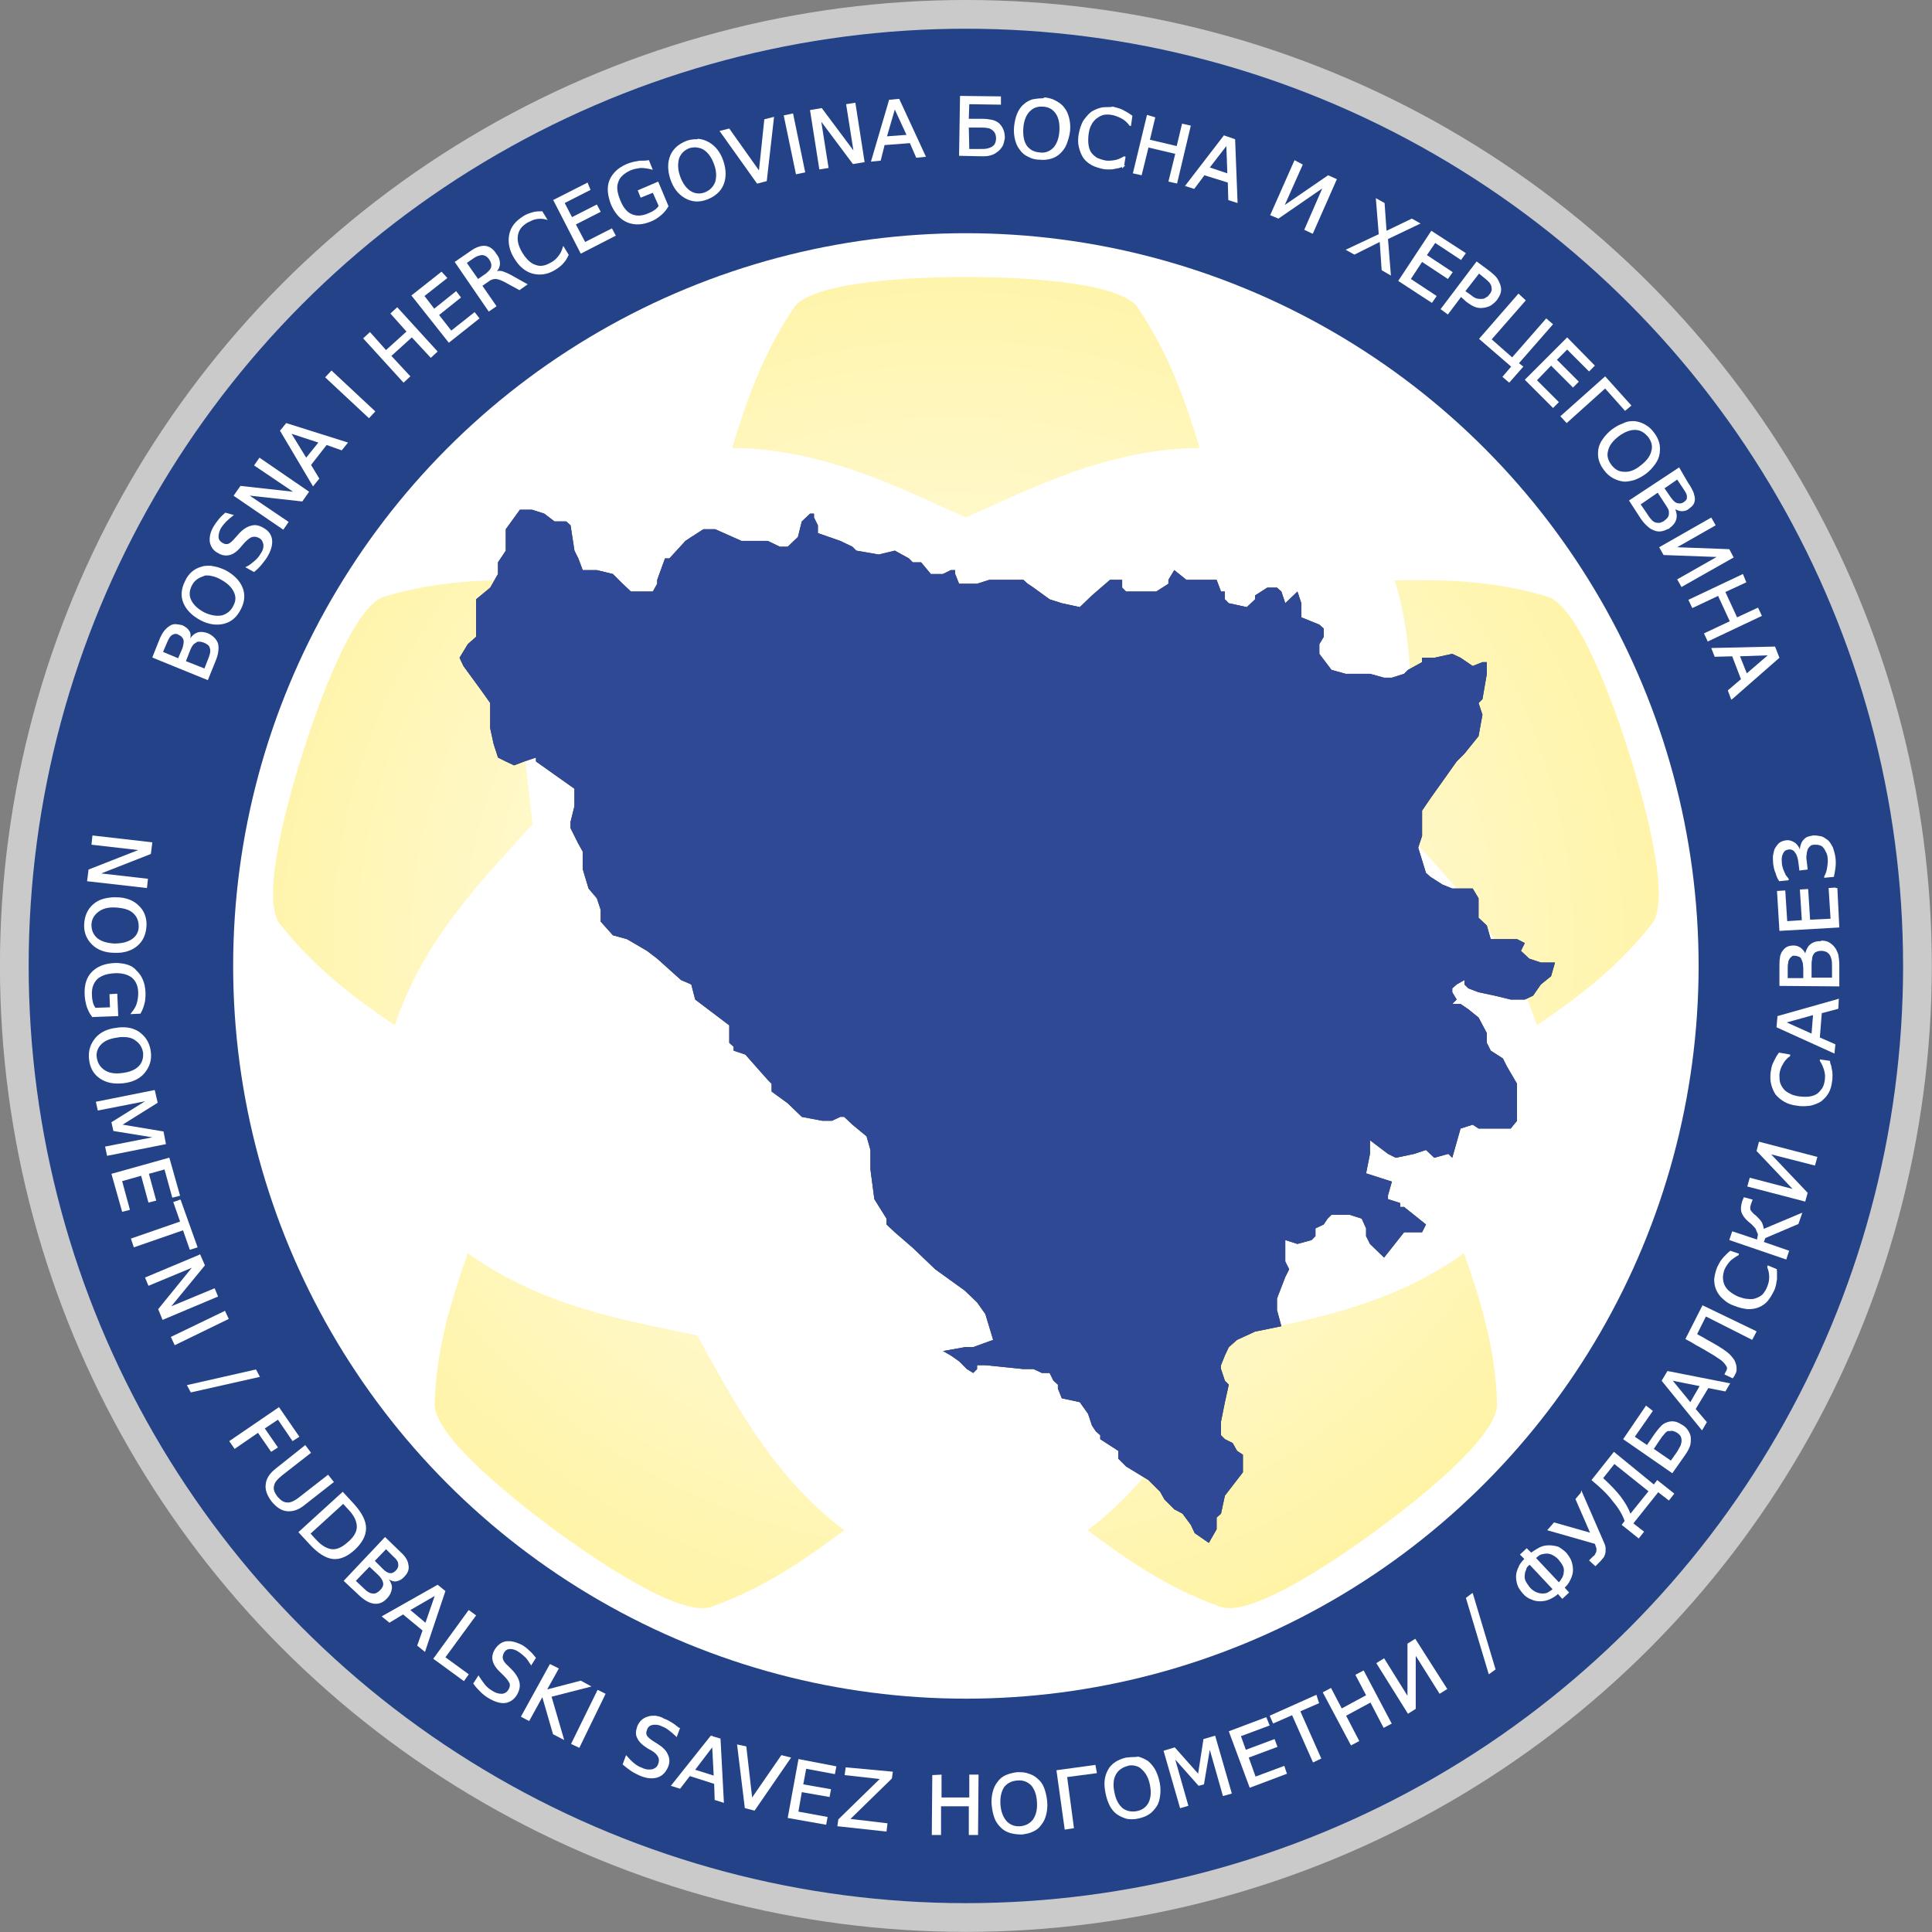 <?xml version="1.0" encoding="utf-8"?>
<!-- Generator: Adobe Illustrator 26.0.2, SVG Export Plug-In . SVG Version: 6.00 Build 0)  -->
<svg version="1.1"
	 id="HQFL" xmlns:cc="http://creativecommons.org/ns#" xmlns:dc="http://purl.org/dc/elements/1.1/" xmlns:inkscape="http://www.inkscape.org/namespaces/inkscape" xmlns:rdf="http://www.w3.org/1999/02/22-rdf-syntax-ns#" xmlns:sodipodi="http://sodipodi.sourceforge.net/DTD/sodipodi-0.dtd" xmlns:svg="http://www.w3.org/2000/svg"
	 xmlns="http://www.w3.org/2000/svg" xmlns:xlink="http://www.w3.org/1999/xlink" x="0px" y="0px" width="600px" height="600px"
	 viewBox="0 0 600 600" style="enable-background:new 0 0 600 600;" xml:space="preserve">
<rect x="0" y="0" width="600" height="600" fill="#808080" stroke="none"/>
<style type="text/css">
	.st0{fill:#CACACA;}
	.st1{fill:#234287;}
	.st2{fill:#FFFFFF;}
	.st3{fill-rule:evenodd;clip-rule:evenodd;fill:url(#path4288_00000066479684886183603710000008700423867683213731_);}
	.st4{fill-rule:evenodd;clip-rule:evenodd;fill:url(#path4299_00000135672628952569595580000014349041211613925261_);}
	.st5{fill-rule:evenodd;clip-rule:evenodd;fill:url(#path4304_00000024702363348265826500000017838174241930962367_);}
	.st6{fill-rule:evenodd;clip-rule:evenodd;fill:url(#path4315_00000060028239404587236110000006127636561380811965_);}
	.st7{fill-rule:evenodd;clip-rule:evenodd;fill:url(#path4317_00000074436261104252393610000008656085352598680993_);}
	.st8{fill:#333333;}
	.st9{fill:#2F4996;}
</style>
<sodipodi:namedview  bordercolor="#666666" borderopacity="1" gridtolerance="10" guidetolerance="10" id="namedview91" inkscape:current-layer="HQFL" inkscape:cx="300" inkscape:cy="149.37948" inkscape:pageopacity="0" inkscape:pageshadow="2" inkscape:window-height="691" inkscape:window-maximized="1" inkscape:window-width="1280" inkscape:window-x="0" inkscape:window-y="1" inkscape:zoom="0.7" objecttolerance="10" pagecolor="#ffffff" showgrid="false" showguides="false">
	</sodipodi:namedview>
<g id="g6133" transform="matrix(1.512,0,0,1.512,605.085,3.7792969e-5)">
	<g id="g6125">
		<circle id="circle4336" class="st0" cx="-201.8" cy="198.4" r="198.4"/>
		<circle id="circle4334" class="st1" cx="-201.8" cy="198.4" r="192.5"/>
		<circle id="path4332" class="st2" cx="-201.8" cy="198.4" r="150.5"/>
	</g>
	<g id="g6104">
		<g id="g4325">
			
				<radialGradient id="path4288_00000170259364207914703130000006924432129495695025_" cx="-828.754" cy="334.169" r="142.309" gradientTransform="matrix(2.377 1.279695e-02 -1.247622e-02 2.317 1769.719 -569.535)" gradientUnits="userSpaceOnUse">
				<stop  offset="0" style="stop-color:#FFFFFF"/>
				<stop  offset="0.659" style="stop-color:#FFEE7B"/>
				<stop  offset="0.839" style="stop-color:#FDDF41"/>
				<stop  offset="1" style="stop-color:#F7D60A"/>
			</radialGradient>
			
				<path id="path4288" inkscape:connector-curvature="0" style="fill-rule:evenodd;clip-rule:evenodd;fill:url(#path4288_00000170259364207914703130000006924432129495695025_);" d="
				M-201.8,56.9c-15.5,0-32.4,1.6-35.4,6.4c-6.4,9.6-9.7,19.1-12.6,28.7c19,0.2,34.5,8.3,48,14.3c13.5-6,29-14.1,48-14.3
				c-2.9-9.6-6.2-19.1-12.6-28.7C-169.4,58.5-186.3,56.9-201.8,56.9z"/>
			
				<radialGradient id="path4299_00000062174097860232646540000001527785323149358227_" cx="-828.754" cy="334.169" r="142.309" gradientTransform="matrix(2.377 1.279695e-02 -1.247622e-02 2.317 1769.719 -569.535)" gradientUnits="userSpaceOnUse">
				<stop  offset="0" style="stop-color:#FFFFFF"/>
				<stop  offset="0.659" style="stop-color:#FFEE7B"/>
				<stop  offset="0.839" style="stop-color:#FDDF41"/>
				<stop  offset="1" style="stop-color:#F7D60A"/>
			</radialGradient>
			
				<path id="path4299" inkscape:connector-curvature="0" style="fill-rule:evenodd;clip-rule:evenodd;fill:url(#path4299_00000062174097860232646540000001527785323149358227_);" d="
				M-337.9,154.3c-4.7,14.8-8.4,31.3-4.7,35.6c7.2,9.1,15.3,15.1,23.5,20.7c6-18,18.4-30.3,28.3-41.3c-1.6-14.7-4.6-31.9,0.9-50.1
				c-10-0.2-20.1,0-31.2,3.3C-326.6,123.9-333.2,139.5-337.9,154.3L-337.9,154.3z"/>
			
				<radialGradient id="path4304_00000027601972877836244380000004355147087563893381_" cx="-828.754" cy="334.169" r="142.309" gradientTransform="matrix(2.377 1.279695e-02 -1.247622e-02 2.317 1769.719 -569.535)" gradientUnits="userSpaceOnUse">
				<stop  offset="0" style="stop-color:#FFFFFF"/>
				<stop  offset="0.659" style="stop-color:#FFEE7B"/>
				<stop  offset="0.839" style="stop-color:#FDDF41"/>
				<stop  offset="1" style="stop-color:#F7D60A"/>
			</radialGradient>
			
				<path id="path4304" inkscape:connector-curvature="0" style="fill-rule:evenodd;clip-rule:evenodd;fill:url(#path4304_00000027601972877836244380000004355147087563893381_);" d="
				M-286.3,314.2c12.5,9.2,27,17.9,32.3,15.8c10.9-3.9,19.2-9.7,27.2-15.7c-15.1-11.4-22.9-27.1-30.2-40
				c-14.4-3.1-31.7-5.8-47.1-16.9c-3.3,9.4-6.4,19.1-6.8,30.6C-311.5,293.8-298.7,305-286.3,314.2L-286.3,314.2z"/>
			
				<radialGradient id="path4315_00000178923662828621554100000012025450952440141698_" cx="-828.754" cy="334.169" r="142.309" gradientTransform="matrix(2.377 1.279695e-02 -1.247622e-02 2.317 1769.719 -569.535)" gradientUnits="userSpaceOnUse">
				<stop  offset="0" style="stop-color:#FFFFFF"/>
				<stop  offset="0.659" style="stop-color:#FFEE7B"/>
				<stop  offset="0.839" style="stop-color:#FDDF41"/>
				<stop  offset="1" style="stop-color:#F7D60A"/>
			</radialGradient>
			
				<path id="path4315" inkscape:connector-curvature="0" style="fill-rule:evenodd;clip-rule:evenodd;fill:url(#path4315_00000178923662828621554100000012025450952440141698_);" d="
				M-65.7,154.3c4.7,14.8,8.4,31.3,4.7,35.6c-7.2,9.1-15.3,15.1-23.5,20.7c-6-18-18.4-30.3-28.3-41.3c1.6-14.7,4.6-31.9-0.9-50.1
				c10-0.2,20.1,0,31.2,3.3C-77,123.9-70.4,139.5-65.7,154.3L-65.7,154.3z"/>
			
				<radialGradient id="path4317_00000025413236478807991780000015249393447918183080_" cx="-828.754" cy="334.169" r="142.309" gradientTransform="matrix(2.377 1.279695e-02 -1.247622e-02 2.317 1769.719 -569.535)" gradientUnits="userSpaceOnUse">
				<stop  offset="0" style="stop-color:#FFFFFF"/>
				<stop  offset="0.659" style="stop-color:#FFEE7B"/>
				<stop  offset="0.839" style="stop-color:#FDDF41"/>
				<stop  offset="1" style="stop-color:#F7D60A"/>
			</radialGradient>
			
				<path id="path4317" inkscape:connector-curvature="0" style="fill-rule:evenodd;clip-rule:evenodd;fill:url(#path4317_00000025413236478807991780000015249393447918183080_);" d="
				M-117.3,314.2c-12.5,9.2-27,17.9-32.3,15.8c-10.9-3.9-19.2-9.7-27.2-15.7c15.1-11.4,22.9-27.1,30.2-40
				c14.4-3.1,31.7-5.8,47.1-16.9c3.3,9.4,6.4,19.1,6.8,30.6C-92.1,293.8-104.8,305-117.3,314.2L-117.3,314.2z"/>
		</g>
		<g id="g6100">
			<polygon id="polygon4394" class="st8" points="-101,156.4 -99.4,154.8 -96.5,151.2 -95.7,146.8 -96.5,144.4 -95.7,143.6 
				-94.8,138.4 -94.8,136 -95.7,136 -97.7,136.8 -100.2,135.1 -101.9,134.3 -105.6,135.1 -106.4,135.1 -108.1,135.1 -108.1,136 
				-111,137.6 -111.8,138.4 -114.3,139.2 -115.1,139.2 -115.9,139.2 -118.8,138.4 -123.8,138.4 -126.7,137.6 -129.2,134.3 
				-129.2,132.3 -128.3,130.8 -128.3,129.1 -129.2,128.3 -132.9,126.8 -132.9,124.7 -132.9,123.9 -133.7,121.5 -136.2,123.9 
				-137,121.5 -137.9,120.7 -139.9,120.7 -142.4,122.3 -142.4,123.1 -144.1,124.7 -147.8,123.9 -148.6,123.1 -148.6,121.5 
				-149.4,121.5 -150.3,119.1 -151.9,119.1 -154.8,119.1 -156.5,119.1 -159,117.1 -160.2,119.1 -160.2,119.9 -162.7,121.5 
				-166.8,121.5 -168.9,121.5 -169.7,120.7 -169.7,119.1 -171.3,119.1 -172.2,119.1 -175.9,122.3 -178.4,124.7 -182.1,123.9 
				-184.6,123.1 -187.9,120.7 -189.1,119.9 -190,119.1 -192.5,119.1 -197,119.1 -199.5,119.9 -203.2,119.9 -204,117.9 -204,117.1 
				-204.9,117.1 -206.5,117.9 -209,117.9 -211,115.5 -212.7,115.5 -213.5,114.7 -216.4,113.1 -219.7,113.9 -224.3,113.1 
				-225.1,112.3 -227.6,111.1 -232.2,109.5 -232.2,108.7 -232.2,107.9 -233,106.3 -233,105.5 -233.8,105.5 -235.5,107.1 
				-236.3,110.3 -238.4,112.3 -240,112.3 -242.5,111.1 -247.9,111.1 -253.3,108.7 -255.7,108.7 -258.2,110.3 -259.4,111.1 
				-262.7,114.7 -263.6,114.7 -265.2,119.1 -265.2,119.9 -266.1,121.5 -269,121.5 -270.6,121.5 -272.3,119.9 -274.3,117.9 
				-277.6,117.1 -280.5,117.1 -281.4,114.7 -282.2,113.1 -283,107.9 -283.9,107.1 -286.3,107.1 -288.4,105.5 -290.9,104.7 
				-293.4,104.7 -296.3,108.7 -296.3,113.1 -297.9,115.5 -297.9,116.3 -297.9,117.9 -299.5,120.7 -302.4,123.1 -302.4,125.9 
				-302.4,130.8 -304.1,132.3 -305.8,135.1 -305,136.8 -301.2,142 -299.5,144.4 -299.5,149.6 -298.8,152.8 -297.9,155.6 
				-296.3,156.4 -294.6,157.2 -292.5,156.4 -290.1,155.6 -290.1,156.4 -282.2,162 -282.2,164 -282.2,165.6 -283,168.8 -283,170.1 
				-281.4,173.3 -280.5,174.9 -280.5,178.5 -279.3,182.5 -277.6,184.5 -276.8,186.9 -276.8,189.3 -274.3,192.1 -271.4,192.9 
				-267.3,195.3 -265.2,196.9 -260.3,201.3 -258.2,202.2 -257.4,205.3 -250.4,210.6 -250.4,212.2 -250.4,214.2 -249.5,215 
				-249.5,215.8 -247.1,216.6 -242.5,221.8 -241.7,222.6 -241.7,224.2 -238.4,226.6 -235.5,229.4 -231.3,230.2 -229.3,230.2 
				-227.6,229.4 -226.8,229.4 -225.1,231 -222.2,233.4 -221.4,236.2 -221.4,240.2 -220.6,246.3 -218.1,250.3 -218.1,251.5 
				-216.4,253.1 -212.7,256.3 -208.1,260.7 -202,265.1 -199.5,267.5 -197.8,269.9 -196.2,275.2 -200.3,276.7 -202,276.7 
				-206.5,277.5 -204.9,278.4 -203.2,279.6 -201.6,281.2 -200.3,282 -199.5,281.2 -199.5,280.4 -198.7,280.4 -197.8,280.4 
				-190,281.2 -187.9,281.2 -186.2,282 -184.6,282 -183.8,283.6 -182.9,284.4 -182.9,285.2 -182.1,287.2 -178.4,288 -176.7,290.4 
				-175.9,292.8 -175.1,294 -174.2,294.8 -174.2,295.6 -170.5,298 -170.5,299.6 -168.9,301.2 -164.3,304 -161.9,306.4 -161,308 
				-159,310 -157.3,310.9 -155.6,313.2 -154.8,314.9 -151.9,316.9 -150.3,314.1 -150.3,313.2 -150.3,311.7 -149.4,310.9 
				-148.6,307.2 -144.9,302.4 -144.9,301.2 -144.9,298.8 -146.1,298 -147,296.4 -148.6,295.6 -149.4,294.8 -149.4,292 -148.6,288 
				-147.8,284.4 -148.6,283.6 -149.4,281.2 -149.4,280.4 -148.6,278.4 -147.8,276.7 -146.1,275.2 -142.4,273.5 -137,272.4 
				-137.9,269.1 -137.9,268.3 -137.9,266.7 -136.2,262.3 -135.4,260.7 -136.2,259.1 -136.2,254.7 -133.7,255.5 -130.8,254.7 
				-130,253.9 -130,252.3 -128.3,251.5 -127.5,250.3 -126.7,249.5 -123,249.5 -120.5,250.3 -119.6,252.3 -119.6,253.9 -118.8,255.5 
				-115.9,258.3 -111.8,253.1 -108.1,253.1 -107.3,251.5 -111.8,247.9 -112.6,247.9 -112.6,247.1 -115.1,246.3 -115.1,245.5 
				-114.3,242.7 -119.6,241 -118.8,237 -118.8,234.2 -115.1,237 -113.5,237.8 -109.7,237 -107.3,236.2 -105.6,237.8 -102.7,237 
				-101.9,237.8 -100.2,231.8 -97.7,231 -96.5,231.8 -95.7,231.8 -93.2,231.8 -89.9,231.8 -88.6,230.2 -88.6,227.4 -88.6,225 
				-88.6,222.6 -90.7,219 -91.5,217.4 -94,215.8 -94.8,214.2 -94.8,212.2 -96.5,209 -98.6,207.3 -100.2,206.2 -101.9,206.2 
				-101,205.3 -101.9,203.8 -101.9,203 -101,202.2 -99.4,201.3 -99.4,202.2 -98.6,203 -96.5,203.8 -93.2,204.5 -89.9,205.3 
				-87,205.3 -85.3,204.5 -83.7,202.2 -81.6,200.5 -80.8,197.7 -83.7,197.7 -86.1,196.9 -87.8,195.3 -87,193.7 -88.6,192.9 
				-89.9,192.9 -91.5,192.9 -94,192.9 -94.8,190.1 -96.5,188.5 -96.5,184.5 -97.7,182.5 -101.9,182.5 -103.9,181.7 -106.4,180.1 
				-107.3,179.3 -108.9,174.1 -108.1,171.7 -108.1,168.8 -108.1,166.5 -106.4,164 -102.7,158.8 			"/>
			<polygon id="polygon13" class="st9" points="-101,156.4 -99.4,154.8 -96.5,151.2 -95.7,146.8 -96.5,144.4 -95.7,143.6 
				-94.8,138.4 -94.8,136 -95.7,136 -97.7,136.8 -100.2,135.1 -101.9,134.3 -105.6,135.1 -106.4,135.1 -108.1,135.1 -108.1,136 
				-111,137.6 -111.8,138.4 -114.3,139.2 -115.1,139.2 -115.9,139.2 -118.8,138.4 -123.8,138.4 -126.7,137.6 -129.2,134.3 
				-129.2,132.3 -128.3,130.8 -128.3,129.1 -129.2,128.3 -132.9,126.8 -132.9,124.7 -132.9,123.9 -133.7,121.5 -136.2,123.9 
				-137,121.5 -137.9,120.7 -139.9,120.7 -142.4,122.3 -142.4,123.1 -144.1,124.7 -147.8,123.9 -148.6,123.1 -148.6,121.5 
				-149.4,121.5 -150.3,119.1 -151.9,119.1 -154.8,119.1 -156.5,119.1 -159,117.1 -160.2,119.1 -160.2,119.9 -162.7,121.5 
				-166.8,121.5 -168.9,121.5 -169.7,120.7 -169.7,119.1 -171.3,119.1 -172.2,119.1 -175.9,122.3 -178.4,124.7 -182.1,123.9 
				-184.6,123.1 -187.9,120.7 -189.1,119.9 -190,119.1 -192.5,119.1 -197,119.1 -199.5,119.9 -203.2,119.9 -204,117.9 -204,117.1 
				-204.9,117.1 -206.5,117.9 -209,117.9 -211,115.5 -212.7,115.5 -213.5,114.7 -216.4,113.1 -219.7,113.9 -224.3,113.1 
				-225.1,112.3 -227.6,111.1 -232.2,109.5 -232.2,108.7 -232.2,107.9 -233,106.3 -233,105.5 -233.8,105.5 -235.5,107.1 
				-236.3,110.3 -238.4,112.3 -240,112.3 -242.5,111.1 -247.9,111.1 -253.3,108.7 -255.7,108.7 -258.2,110.3 -259.4,111.1 
				-262.7,114.7 -263.6,114.7 -265.2,119.1 -265.2,119.9 -266.1,121.5 -269,121.5 -270.6,121.5 -272.3,119.9 -274.3,117.9 
				-277.6,117.1 -280.5,117.1 -281.4,114.7 -282.2,113.1 -283,107.9 -283.9,107.1 -286.3,107.1 -288.4,105.5 -290.9,104.7 
				-293.4,104.7 -296.3,108.7 -296.3,113.1 -297.9,115.5 -297.9,116.3 -297.9,117.9 -299.5,120.7 -302.4,123.1 -302.4,125.9 
				-302.4,130.8 -304.1,132.3 -305.8,135.1 -305,136.8 -301.2,142 -299.5,144.4 -299.5,149.6 -298.8,152.8 -297.9,155.6 
				-296.3,156.4 -294.6,157.2 -292.5,156.4 -290.1,155.6 -290.1,156.4 -282.2,162 -282.2,164 -282.2,165.6 -283,168.8 -283,170.1 
				-281.4,173.3 -280.5,174.9 -280.5,178.5 -279.3,182.5 -277.6,184.5 -276.8,186.9 -276.8,189.3 -274.3,192.1 -271.4,192.9 
				-267.3,195.3 -265.2,196.9 -260.3,201.3 -258.2,202.2 -257.4,205.3 -250.4,210.6 -250.4,212.2 -250.4,214.2 -249.5,215 
				-249.5,215.8 -247.1,216.6 -242.5,221.8 -241.7,222.6 -241.7,224.2 -238.4,226.6 -235.5,229.4 -231.3,230.2 -229.3,230.2 
				-227.6,229.4 -226.8,229.4 -225.1,231 -222.2,233.4 -221.4,236.2 -221.4,240.2 -220.6,246.3 -218.1,250.3 -218.1,251.5 
				-216.4,253.1 -212.7,256.3 -208.1,260.7 -202,265.1 -199.5,267.5 -197.8,269.9 -196.2,275.2 -200.3,276.7 -202,276.7 
				-206.5,277.5 -204.9,278.4 -203.2,279.6 -201.6,281.2 -200.3,282 -199.5,281.2 -199.5,280.4 -198.7,280.4 -197.8,280.4 
				-190,281.2 -187.9,281.2 -186.2,282 -184.6,282 -183.8,283.6 -182.9,284.4 -182.9,285.2 -182.1,287.2 -178.4,288 -176.7,290.4 
				-175.9,292.8 -175.1,294 -174.2,294.8 -174.2,295.6 -170.5,298 -170.5,299.6 -168.9,301.2 -164.3,304 -161.9,306.4 -161,308 
				-159,310 -157.3,310.9 -155.6,313.2 -154.8,314.9 -151.9,316.9 -150.3,314.1 -150.3,313.2 -150.3,311.7 -149.4,310.9 
				-148.6,307.2 -144.9,302.4 -144.9,301.2 -144.9,298.8 -146.1,298 -147,296.4 -148.6,295.6 -149.4,294.8 -149.4,292 -148.6,288 
				-147.8,284.4 -148.6,283.6 -149.4,281.2 -149.4,280.4 -148.6,278.4 -147.8,276.7 -146.1,275.2 -142.4,273.5 -137,272.4 
				-137.9,269.1 -137.9,268.3 -137.9,266.7 -136.2,262.3 -135.4,260.7 -136.2,259.1 -136.2,254.7 -133.7,255.5 -130.8,254.7 
				-130,253.9 -130,252.3 -128.3,251.5 -127.5,250.3 -126.7,249.5 -123,249.5 -120.5,250.3 -119.6,252.3 -119.6,253.9 -118.8,255.5 
				-115.9,258.3 -111.8,253.1 -108.1,253.1 -107.3,251.5 -111.8,247.9 -112.6,247.9 -112.6,247.1 -115.1,246.3 -115.1,245.5 
				-114.3,242.7 -119.6,241 -118.8,237 -118.8,234.2 -115.1,237 -113.5,237.8 -109.7,237 -107.3,236.2 -105.6,237.8 -102.7,237 
				-101.9,237.8 -100.2,231.8 -97.7,231 -96.5,231.8 -95.7,231.8 -93.2,231.8 -89.9,231.8 -88.6,230.2 -88.6,227.4 -88.6,225 
				-88.6,222.6 -90.7,219 -91.5,217.4 -94,215.8 -94.8,214.2 -94.8,212.2 -96.5,209 -98.6,207.3 -100.2,206.2 -101.9,206.2 
				-101,205.3 -101.9,203.8 -101.9,203 -101,202.2 -99.4,201.3 -99.4,202.2 -98.6,203 -96.5,203.8 -93.2,204.5 -89.9,205.3 
				-87,205.3 -85.3,204.5 -83.7,202.2 -81.6,200.5 -80.8,197.7 -83.7,197.7 -86.1,196.9 -87.8,195.3 -87,193.7 -88.6,192.9 
				-89.9,192.9 -91.5,192.9 -94,192.9 -94.8,190.1 -96.5,188.5 -96.5,184.5 -97.7,182.5 -101.9,182.5 -103.9,181.7 -106.4,180.1 
				-107.3,179.3 -108.9,174.1 -108.1,171.7 -108.1,168.8 -108.1,166.5 -106.4,164 -102.7,158.8 			"/>
		</g>
	</g>
	<g id="g6006">
		<g id="g5778">
			<path id="path4547" inkscape:connector-curvature="0" class="st2" d="M-364.2,128.2c-0.4,0-0.8,0.1-1.2,0.4
				c-0.8,0.5-1.4,1.3-1.9,2.4l-1.6,4l0.1,0.1l11.3,4.6l1.7-4.2c0.5-1.3,0.6-2.4,0.4-3.3c-0.3-0.9-1-1.6-2-2.1
				c-0.8-0.3-1.5-0.4-2.2-0.2l0,0c-0.6,0.2-1.1,0.6-1.5,1.2c0.1-0.6,0.1-1.1-0.2-1.5c-0.3-0.5-0.8-0.9-1.5-1.2
				C-363.3,128.3-363.8,128.2-364.2,128.2L-364.2,128.2z M-364.2,130.2c0.2,0,0.5,0,0.7,0.2c0.5,0.2,0.8,0.5,1,1
				c0.1,0.4,0,1-0.2,1.7l-0.9,2.1l-3.1-1.3l0.9-2.1c0.3-0.7,0.6-1.2,1-1.4l0,0C-364.6,130.3-364.4,130.2-364.2,130.2L-364.2,130.2z
				 M-359.2,131.8c0.3,0,0.6,0.1,0.9,0.2c0.7,0.3,1.1,0.6,1.2,1.1c0.2,0.5,0.1,1.1-0.2,1.9l-0.9,2.3l-3.8-1.5l0.9-2.3
				c0.3-0.8,0.7-1.3,1.2-1.5l0,0C-359.8,131.8-359.5,131.8-359.2,131.8L-359.2,131.8z"/>
			<path id="path4549" inkscape:connector-curvature="0" class="st2" d="M-357.1,116.2c-0.6,0-1.2,0-1.7,0.2c-1.5,0.4-2.7,1.4-3.4,3
				c-0.8,1.6-0.9,3.1-0.3,4.5s1.8,2.6,3.5,3.5c1.7,0.9,3.4,1.1,4.9,0.7c1.5-0.4,2.6-1.4,3.4-3c0.8-1.5,0.9-3.1,0.3-4.5
				s-1.8-2.6-3.5-3.5c-0.9-0.4-1.7-0.7-2.5-0.8C-356.7,116.2-356.9,116.2-357.1,116.2L-357.1,116.2z M-357.7,118.2
				c0.3,0,0.6,0,0.9,0.1c0.6,0.1,1.2,0.3,1.9,0.7c1.3,0.7,2.2,1.5,2.7,2.5s0.5,1.9-0.1,3c-0.5,1-1.3,1.6-2.3,1.9
				c-1.1,0.2-2.3,0-3.6-0.6c-1.3-0.7-2.2-1.5-2.7-2.5s-0.4-2,0.1-3s1.3-1.6,2.3-1.9C-358.2,118.2-358,118.2-357.7,118.2
				L-357.7,118.2z"/>
			<path id="path4551" inkscape:connector-curvature="0" class="st2" d="M-353.9,105.3L-353.9,105.3c-0.6,0.5-1,0.9-1.4,1.4
				s-0.7,0.9-1,1.4c-0.7,1.2-0.9,2.2-0.8,3.2c0.2,1,0.7,1.8,1.7,2.3c0.8,0.5,1.6,0.6,2.4,0.4s1.6-0.8,2.4-1.8l0.7-0.8
				c0.6-0.6,1.1-1,1.5-1.1s0.9-0.1,1.4,0.2c0.6,0.3,0.8,0.8,0.9,1.3c0.1,0.6-0.1,1.3-0.6,2c-0.3,0.5-0.7,1-1.2,1.4s-1,0.9-1.7,1.2
				l-0.2,0.1l1.8,1l0.1-0.1c0.6-0.5,1.1-1,1.5-1.5s0.8-1,1.1-1.5c0.8-1.3,1.1-2.5,1-3.5s-0.7-1.9-1.8-2.5c-0.9-0.5-1.7-0.7-2.6-0.4
				c-0.8,0.2-1.7,0.8-2.5,1.7l-0.7,0.8c-0.6,0.7-1.1,1.1-1.4,1.2l0,0c-0.4,0.1-0.7,0.1-1.2-0.2c-0.5-0.3-0.8-0.7-0.8-1.2
				s0.1-1.2,0.6-2c0.3-0.4,0.6-0.8,1-1.2c0.4-0.4,0.9-0.8,1.4-1.2l0.2-0.1L-353.9,105.3L-353.9,105.3z"/>
			<path id="path4553" inkscape:connector-curvature="0" class="st2" d="M-346.9,94l-1.1,1.6l8,5.4l-10.8-1.2l-1.4,2l0.1,0.1
				l10.1,6.9l1.1-1.6l-8-5.4l10.8,1.2l1.4-2L-346.9,94L-346.9,94z"/>
			<path id="path4555" inkscape:connector-curvature="0" class="st2" d="M-341.4,86.9l-1.3,1.6l0.1,0.1l6.7,11.3l1.3-1.6l-1.7-2.8
				l3.2-4.1l3.1,1.1l1.3-1.6L-341.4,86.9L-341.4,86.9z M-340.3,89.1l5.5,1.8l-2.5,3.1L-340.3,89.1z"/>
		</g>
		<path id="path4557" inkscape:connector-curvature="0" class="st2" d="M-332.1,76.1l-1.3,1.4l0.1,0.1l8.9,8.3l1.3-1.4L-332.1,76.1z
			"/>
		<g id="g5785">
			<path id="path4559" inkscape:connector-curvature="0" class="st2" d="M-318.6,63.1l-1.4,1.3l3.3,3.7l-4.2,3.8l-3.3-3.7l-1.4,1.3
				l0.1,0.1l8.2,9l1.4-1.3l-3.9-4.2l4.2-3.8l3.9,4.2l1.4-1.3L-318.6,63.1z"/>
			<path id="path4561" inkscape:connector-curvature="0" class="st2" d="M-309.5,55.8l-6.2,4.9l0.1,0.1l7.6,9.6l6.3-5l-1-1.3
				l-4.8,3.8l-2.5-3.2l4.5-3.6l-1-1.3l-4.5,3.6l-2-2.6l4.7-3.7L-309.5,55.8z"/>
			<path id="path4563" inkscape:connector-curvature="0" class="st2" d="M-300.5,50.5c-0.9-0.1-2,0.3-3.1,1.1l-3.2,2.2l7,10.2
				l1.6-1.1l-2.9-4.2l1.3-0.9c0.5-0.4,1-0.5,1.4-0.5s1,0.2,1.8,0.6l3.1,1.7l1.7-1.2l-3.4-1.9l0,0c-0.7-0.4-1.3-0.6-1.8-0.8l0,0
				c-0.4-0.1-0.8-0.1-1.1,0c0.4-0.5,0.6-1,0.6-1.6s-0.2-1.3-0.7-1.9C-298.8,51.2-299.6,50.6-300.5,50.5L-300.5,50.5z M-301.4,52.4
				c0.1,0,0.3,0,0.4,0l0,0l0,0c0.5,0.1,0.9,0.3,1.3,0.9s0.5,1.1,0.4,1.5c-0.1,0.5-0.5,0.9-1.1,1.4l-1.6,1.1l-2.3-3.3l1.6-1.1
				C-302.2,52.6-301.8,52.5-301.4,52.4L-301.4,52.4z"/>
			<path id="path4565" inkscape:connector-curvature="0" class="st2" d="M-288.8,43.4c-0.7,0-1.4,0-2,0.2c-0.7,0.2-1.3,0.4-1.9,0.8
				c-1.6,1-2.6,2.2-2.9,3.8c-0.3,1.5,0,3.2,1,4.8c1,1.7,2.3,2.8,3.8,3.2s3.1,0.2,4.7-0.8c0.6-0.4,1.2-0.8,1.6-1.3
				c0.5-0.5,0.8-1.1,1.1-1.7v-0.1l-1.1-1.8l-0.1,0.3c-0.2,0.7-0.5,1.3-0.9,1.8s-0.9,1-1.5,1.3c-1.2,0.7-2.2,0.9-3.2,0.5
				c-1-0.3-1.9-1.2-2.7-2.5c-0.8-1.3-1.1-2.5-0.9-3.6s0.8-1.9,2-2.6c0.6-0.3,1.2-0.6,1.8-0.7l0,0c0.6-0.1,1.3-0.1,2,0.1l0.3,0.1
				L-288.8,43.4L-288.8,43.4L-288.8,43.4z"/>
			<path id="path4567" inkscape:connector-curvature="0" class="st2" d="M-279.5,37.5l-7.1,3.6l0.1,0.1l5.6,10.9l7.2-3.7l-0.8-1.5
				l-5.5,2.8l-1.9-3.6l5.1-2.6l-0.8-1.5l-5.1,2.6l-1.5-2.9l5.3-2.7L-279.5,37.5L-279.5,37.5z"/>
			<path id="path4569" inkscape:connector-curvature="0" class="st2" d="M-268.2,33c-0.4,0-0.7,0-1.1,0.1c-0.7,0.1-1.5,0.3-2.2,0.6
				c-1.8,0.8-2.9,1.9-3.5,3.3c-0.6,1.5-0.4,3.1,0.3,5c0.8,1.8,1.9,3.1,3.4,3.7l0,0c1.5,0.6,3.1,0.5,4.8-0.2c0.8-0.3,1.5-0.8,2.1-1.3
				l0,0c0.6-0.5,1.1-1.1,1.5-1.8v-0.1l-2.1-5l-4.2,1.8l0.6,1.5l2.5-1l1.2,2.7c-0.2,0.3-0.5,0.6-0.8,0.8c-0.4,0.3-0.8,0.5-1.3,0.7
				c-1.3,0.6-2.5,0.6-3.4,0.2c-1-0.4-1.8-1.4-2.4-2.9s-0.8-2.7-0.4-3.7l0,0c0.3-1,1.2-1.8,2.5-2.4c0.7-0.3,1.4-0.4,2.1-0.5
				c0.7,0,1.4,0.1,2.2,0.3l0.3,0.1l-0.8-2h-0.1C-267.5,33-267.9,33-268.2,33L-268.2,33z"/>
			<path id="path4571" inkscape:connector-curvature="0" class="st2" d="M-257.3,28.6c-0.6,0-1.2,0.1-1.8,0.3
				c-1.6,0.6-2.8,1.6-3.4,3c-0.6,1.4-0.6,3.1,0,4.9s1.6,3.1,3,3.9c1.4,0.8,2.9,0.9,4.5,0.3c1.6-0.6,2.8-1.6,3.4-3
				c0.6-1.4,0.6-3.1,0-4.9c-0.6-1.8-1.6-3.1-3-3.9l0,0c-0.7-0.4-1.4-0.6-2.2-0.7C-256.9,28.6-257.1,28.6-257.3,28.6L-257.3,28.6z
				 M-257,30.3c0.5,0.1,1,0.2,1.4,0.5l0,0c0.9,0.6,1.6,1.6,2.1,3s0.5,2.6,0.2,3.6c-0.4,1-1.1,1.7-2.1,2.1c-1,0.4-2.1,0.3-3-0.3l0,0
				c-0.9-0.6-1.6-1.6-2.1-3s-0.5-2.6-0.2-3.7c0.4-1,1.1-1.7,2.2-2.1C-258,30.3-257.5,30.2-257,30.3L-257,30.3z"/>
			<path id="path4573" inkscape:connector-curvature="0" class="st2" d="M-241.2,24l-2,0.5l-1.1,10.5l-6.1-8.6l-2,0.5l7.7,10.8h0.1
				l1.9-0.5L-241.2,24L-241.2,24z"/>
			<path id="path4575" inkscape:connector-curvature="0" class="st2" d="M-237.3,23.3l-1.9,0.4v0.1l2.5,12l1.9-0.4L-237.3,23.3z"/>
			<path id="path4577" inkscape:connector-curvature="0" class="st2" d="M-224.5,21.1l-1.9,0.3l1.5,9.5l-6.5-8.7l-2.4,0.4v0.1
				l1.9,12.1l1.9-0.3l-1.5-9.5l6.5,8.7l2.4-0.4L-224.5,21.1L-224.5,21.1z"/>
			<path id="path4579" inkscape:connector-curvature="0" class="st2" d="M-215.5,20.3l-2.1,0.2v0.1l-3.7,12.6l2-0.2l0.8-3.2l5.2-0.4
				l1.3,3l2-0.2L-215.5,20.3L-215.5,20.3z M-216.4,22.5l2.4,5.2l-4,0.3L-216.4,22.5z"/>
		</g>
		<g id="g5798">
			<path id="path4581" inkscape:connector-curvature="0" class="st2" d="M-203,19.7l-0.2,12.3l4.5,0.1c0.8,0,1.5,0,2-0.2
				c0.5-0.1,1-0.4,1.5-0.8c0.4-0.3,0.7-0.7,1-1.2l0,0c0.2-0.5,0.3-1,0.4-1.5l0,0v-0.1c0-0.6-0.1-1.2-0.3-1.7s-0.5-0.9-0.9-1.3
				c-0.5-0.4-1-0.6-1.5-0.7l0,0c-0.5-0.1-1.2-0.2-2-0.2h-2.7l0.1-3l6.5,0.1v-1.7L-203,19.7L-203,19.7z M-201.2,26.2h2.2
				c0.7,0,1.2,0,1.6,0.1c0.4,0,0.7,0.2,1,0.4l0,0c0.3,0.2,0.4,0.4,0.6,0.7c0.1,0.3,0.2,0.6,0.2,1l0,0c0,0.4-0.1,0.8-0.2,1
				c-0.1,0.3-0.3,0.5-0.6,0.7s-0.6,0.3-1,0.4s-0.9,0.1-1.6,0.1h-2.1L-201.2,26.2L-201.2,26.2z"/>
			<path id="path4583" inkscape:connector-curvature="0" class="st2" d="M-186.3,20.2c-0.6,0-1.2,0.1-1.8,0.2
				c-0.7,0.2-1.4,0.6-1.9,1.1l0,0c-0.6,0.5-1,1.2-1.3,1.9c-0.3,0.8-0.5,1.6-0.6,2.6s0,1.9,0.2,2.7l0,0c0.2,0.8,0.5,1.5,1,2.1
				c0.4,0.6,1,1.1,1.7,1.4c0.7,0.4,1.5,0.6,2.3,0.6c0.9,0.1,1.7,0,2.4-0.2s1.4-0.6,1.9-1.1c0.5-0.5,1-1.1,1.3-1.9l0,0
				c0.3-0.8,0.6-1.7,0.7-2.7c0.1-1,0-1.9-0.2-2.7l0,0c-0.2-0.8-0.5-1.5-1-2.1c-0.4-0.6-1-1-1.7-1.4l0,0c-0.7-0.4-1.5-0.6-2.3-0.7
				C-185.9,20.2-186.1,20.2-186.3,20.2L-186.3,20.2z M-186.7,21.9c0.3,0,0.5,0,0.8,0c1.2,0.1,2,0.6,2.6,1.5s0.8,2.1,0.7,3.6
				s-0.6,2.7-1.3,3.4c-0.7,0.7-1.7,1.1-2.8,0.9c-1.2-0.1-2-0.6-2.6-1.4c-0.6-0.9-0.8-2.1-0.7-3.6s0.6-2.7,1.3-3.4
				C-188.1,22.3-187.5,22-186.7,21.9z"/>
			<path id="path4585" inkscape:connector-curvature="0" class="st2" d="M-172.8,22c-0.4,0-0.8,0-1.2,0.1c-0.8,0.2-1.5,0.5-2.1,0.9
				c-0.6,0.5-1.1,1.1-1.6,1.8c-0.4,0.7-0.7,1.6-0.9,2.6s-0.2,2,0,2.8c0.2,0.8,0.5,1.6,0.9,2.2s1,1.1,1.7,1.5l0,0
				c0.7,0.4,1.5,0.6,2.3,0.8c0.5,0.1,0.9,0.1,1.3,0.1c0.4,0,0.8,0,1.1-0.1c0.4-0.1,0.7-0.1,1-0.2c0.2-0.1,0.4-0.1,0.6-0.2v0.3
				l0.7-0.7l-0.3,0.1l0.3-1.8l-0.3-0.1l0,0c-0.7,0.4-1.3,0.7-2,0.8s-1.4,0.2-2.1,0c-0.5-0.1-1-0.3-1.5-0.5l0,0
				c-0.4-0.3-0.8-0.6-1.1-1s-0.5-0.9-0.6-1.6c-0.1-0.6-0.1-1.3,0-2.2c0.1-0.8,0.3-1.5,0.6-2l0,0c0.3-0.6,0.7-1,1.1-1.3
				c0.4-0.3,0.9-0.6,1.4-0.7s1-0.1,1.6,0c0.7,0.1,1.4,0.4,2,0.7c0.6,0.3,1.2,0.8,1.7,1.5l0,0l0.3,0.1l0.3-2.1l-0.1-0.1
				c-0.7-0.5-1.4-0.9-2-1.2c-0.6-0.3-1.3-0.4-1.9-0.6C-172,22-172.4,22-172.8,22L-172.8,22z"/>
			<path id="path4587" inkscape:connector-curvature="0" class="st2" d="M-164.6,23.6l-2.9,12l1.8,0.4l1.4-5.7l5.5,1.3l-1.4,5.7
				l1.8,0.4v-0.1l2.8-11.8l-1.8-0.4l-1.1,4.6l-5.5-1.3l1.1-4.6L-164.6,23.6L-164.6,23.6z"/>
			<path id="path4589" inkscape:connector-curvature="0" class="st2" d="M-148.8,27.8l-8,10.4l1.9,0.6l2.1-2.8l4.8,1.5l0.1,3.6
				l1.9,0.6v-0.2l-0.5-12.9L-148.8,27.8L-148.8,27.8z M-148.3,30l0.2,5.6l-3.6-1.2L-148.3,30z"/>
		</g>
		<path id="path4591" inkscape:connector-curvature="0" class="st2" d="M-134.3,32.9l-5,11.3l1.7,0.7l9-6.2l-3.7,8.5l1.7,0.8
			l0.1-0.1l4.9-11.1l-1.8-0.8l-8.9,6.1l3.7-8.3L-134.3,32.9L-134.3,32.9z"/>
		<g id="g5805">
			<path id="path4593" inkscape:connector-curvature="0" class="st2" d="M-117.6,40.7l0.6,7.4l-6.8,3.2l1.8,1l5.2-2.6l0.4,5.8
				l1.9,1.1l-0.6-7.5l6.7-3.2l-0.2-0.1l-1.6-0.9l-5.2,2.5l-0.4-5.7L-117.6,40.7z"/>
			<path id="path4595" inkscape:connector-curvature="0" class="st2" d="M-106.2,47.4l-6.8,10.3l6.9,4.5l0.1-0.1l0.9-1.3l-5.3-3.5
				l2.3-3.5l5.3,3.5l1-1.4l-5.3-3.5l1.7-2.5l5.3,3.5l1-1.4L-106.2,47.4L-106.2,47.4z"/>
			<path id="path4597" inkscape:connector-curvature="0" class="st2" d="M-96.9,53.7l-7.4,9.8l1.5,1.1l2.7-3.6l1.1,1
				c0.7,0.5,1.3,0.9,1.9,1.1l0,0c0.6,0.2,1.2,0.2,1.8,0.1c0.5-0.1,0.9-0.2,1.4-0.5c0.4-0.3,0.8-0.6,1.2-1.1c0.4-0.6,0.7-1.1,0.8-1.7
				l0,0c0.1-0.5,0-1.1-0.2-1.6s-0.4-0.9-0.7-1.3c-0.3-0.4-0.8-0.8-1.4-1.3L-96.9,53.7z M-96.4,56.2l1.1,0.9c0.4,0.3,0.7,0.6,0.9,0.8
				l0,0c0.2,0.2,0.4,0.5,0.5,0.8s0.1,0.6,0.1,0.9c-0.1,0.3-0.2,0.6-0.5,0.9c-0.2,0.3-0.4,0.5-0.7,0.6l0,0l0,0
				c-0.2,0.2-0.5,0.3-0.9,0.3c-0.3,0-0.7,0-1-0.1l0,0c-0.4-0.1-0.8-0.4-1.3-0.8l-1-0.7L-96.4,56.2L-96.4,56.2z"/>
			<path id="path4599" inkscape:connector-curvature="0" class="st2" d="M-88.3,60.3l-8.1,9.3l6.6,5.7l-1.8,2.1l1.4,1.2l2.9-3.3
				l-0.9-0.7l7-8l-1.4-1.2l-7,8l-4.2-3.7l7-8L-88.3,60.3z"/>
			<path id="path4601" inkscape:connector-curvature="0" class="st2" d="M-78.3,69.3L-87,78l5.8,5.8l0.1-0.1l1.1-1.1l-4.5-4.5l2.9-3
				l4.5,4.5l1.2-1.2l-4.5-4.5l2.1-2.1l4.5,4.5l1.2-1.2L-78.3,69.3z"/>
			<path id="path4603" inkscape:connector-curvature="0" class="st2" d="M-70.5,77.3l-9.2,8.2l1.3,1.4l7.9-7.1l4.1,4.6l0.1-0.1
				l1.2-1L-70.5,77.3z"/>
			<path id="path4605" inkscape:connector-curvature="0" class="st2" d="M-64.9,86.5c-0.6,0-1.2,0.1-1.8,0.4
				c-0.8,0.3-1.6,0.7-2.4,1.3c-0.8,0.6-1.4,1.3-1.9,2l0,0c-0.5,0.7-0.8,1.4-0.9,2.1s-0.1,1.5,0.1,2.2s0.6,1.5,1.1,2.1
				c0.5,0.7,1.1,1.2,1.8,1.6c0.7,0.4,1.4,0.6,2.1,0.7s1.5-0.1,2.3-0.3c0.8-0.3,1.6-0.7,2.4-1.3c0.8-0.6,1.4-1.3,1.9-2l0,0
				c0.5-0.7,0.8-1.4,0.9-2.2c0.1-0.7,0.1-1.5-0.1-2.2l0,0c-0.2-0.7-0.6-1.5-1.1-2.1c-0.5-0.7-1.1-1.2-1.8-1.6s-1.4-0.6-2.1-0.7l0,0
				C-64.5,86.5-64.7,86.5-64.9,86.5L-64.9,86.5z M-64.4,88.3c1.1,0,1.9,0.5,2.7,1.4c0.7,0.9,1,1.9,0.7,2.9c-0.2,1-0.9,2-2.2,3
				c-1.2,1-2.4,1.4-3.4,1.3c-1.1,0-1.9-0.5-2.6-1.4s-1-1.9-0.7-2.9c0.2-1,0.9-2,2.2-3C-66.6,88.8-65.5,88.3-64.4,88.3z"/>
			<path id="path4607" inkscape:connector-curvature="0" class="st2" d="M-55.3,96l-10.3,6.8l2.4,3.7c0.5,0.7,0.9,1.2,1.4,1.6
				c0.4,0.4,0.9,0.7,1.5,0.9c0.5,0.2,1,0.2,1.5,0.1s0.9-0.3,1.3-0.5v0.1l0.2-0.2c0.7-0.5,1.2-1.1,1.4-1.8c0.2-0.7,0.1-1.4-0.2-2.1
				c0.4,0.2,0.9,0.4,1.3,0.4l0,0c0.5,0,1.1-0.1,1.5-0.5c0.4-0.3,0.8-0.6,1-1l0,0c0.2-0.4,0.3-0.9,0.2-1.4l0,0
				c-0.1-0.5-0.2-0.9-0.4-1.3s-0.5-1-1-1.7L-55.3,96L-55.3,96z M-55.7,98.5l1,1.5c0.3,0.4,0.5,0.8,0.7,1.1l0,0
				c0.2,0.3,0.3,0.6,0.3,0.9c0,0.2,0,0.4-0.1,0.6s-0.3,0.3-0.5,0.5c-0.3,0.2-0.5,0.3-0.8,0.3l0,0c-0.2,0-0.5,0-0.7-0.1
				c-0.3-0.1-0.5-0.3-0.7-0.5l0,0c-0.2-0.2-0.4-0.5-0.7-0.9l-1.1-1.6L-55.7,98.5L-55.7,98.5z M-59.7,101.2l1.3,2
				c0.3,0.4,0.5,0.8,0.7,1.1l0,0l0,0c0.2,0.3,0.3,0.6,0.3,0.9c0,0.4,0,0.7-0.2,1c-0.1,0.2-0.4,0.5-0.8,0.8c-0.3,0.2-0.6,0.3-0.9,0.4
				c-0.3,0-0.6,0-0.9-0.1l0,0c-0.3-0.1-0.6-0.3-0.9-0.7l0,0c-0.3-0.3-0.6-0.8-1-1.4l-1.1-1.6L-59.7,101.2L-59.7,101.2z"/>
			<path id="path4609" inkscape:connector-curvature="0" class="st2" d="M-48.7,106.3l-10.7,6.1l0.9,1.6l10.9,0.4l-8.1,4.6l0.9,1.6
				l0.1-0.1l10.6-6l-0.9-1.7l-10.7-0.4l7.9-4.5L-48.7,106.3L-48.7,106.3z"/>
			<path id="path4611" inkscape:connector-curvature="0" class="st2" d="M-42.2,117.9l-11.2,5.3l0.8,1.7l5.3-2.5l2.4,5.2l-5.3,2.5
				l0.8,1.7l0.1-0.1l11-5.2l-0.8-1.7l-4.3,2l-2.4-5.2l4.3-2L-42.2,117.9L-42.2,117.9z"/>
			<path id="path4613" inkscape:connector-curvature="0" class="st2" d="M-35.6,132.8l-13.1,0.3l0.7,1.8l3.6-0.1l1.8,4.7l-2.7,2.3
				l0.7,1.9l0.2-0.1l9.7-8.5L-35.6,132.8z M-37.1,134.6l-4.3,3.7l-1.4-3.5L-37.1,134.6z"/>
		</g>
		<g id="g5702">
			<path id="path5168" inkscape:connector-curvature="0" class="st2" d="M-381.2,171.6l-0.2,1.9l9.6,1.1l-10.2,4l-0.3,2.4l12.3,1.4
				l0.2-1.9l-9.6-1.1l10.2-4l0.3-2.4h-0.1L-381.2,171.6L-381.2,171.6z"/>
			<path id="path5170" inkscape:connector-curvature="0" class="st2" d="M-377,184.3c-1.6,0.1-3,0.5-4,1.4c-1.2,1-1.8,2.4-1.9,4.1
				c-0.1,1.7,0.5,3.1,1.6,4.2c1.1,1.1,2.7,1.7,4.6,1.7c1.9,0.1,3.5-0.4,4.7-1.4s1.8-2.4,1.9-4.1c0.1-1.7-0.5-3.2-1.6-4.2
				c-1.1-1.1-2.7-1.7-4.6-1.7C-376.6,184.3-376.8,184.3-377,184.3L-377,184.3z M-376.4,186.4c1.5,0.1,2.7,0.4,3.5,1.1
				c0.8,0.7,1.2,1.6,1.2,2.8c0,1.1-0.5,2-1.4,2.6l0,0c-0.9,0.6-2.1,0.9-3.6,0.9c-1.5-0.1-2.6-0.4-3.5-1.1l0,0
				c-0.8-0.7-1.2-1.6-1.2-2.7c0-1.1,0.5-2,1.4-2.7S-377.9,186.3-376.4,186.4z"/>
			<path id="path5172" inkscape:connector-curvature="0" class="st2" d="M-376,197.8c-0.2,0-0.5,0-0.7,0c-2,0.1-3.5,0.7-4.6,1.8
				s-1.6,2.7-1.5,4.6c0,0.9,0.2,1.7,0.4,2.5c0.3,0.8,0.6,1.5,1.1,2.1v0.1l5.4-0.2l-0.2-4.6l-1.6,0.1l0.1,2.7l-3,0.1
				c-0.2-0.3-0.4-0.7-0.5-1.1c-0.1-0.4-0.2-0.9-0.2-1.5c-0.1-1.4,0.3-2.5,1.1-3.3c0.8-0.7,1.9-1.1,3.5-1.2c1.6-0.1,2.8,0.3,3.6,0.9
				c0.8,0.7,1.3,1.7,1.3,3.2c0,0.7-0.1,1.4-0.3,2.1c-0.2,0.7-0.6,1.3-1.1,1.9l-0.2,0.3l2.1-0.1v-0.1c0.4-0.6,0.6-1.3,0.8-2
				c0.2-0.7,0.2-1.5,0.2-2.3c-0.1-1.9-0.7-3.4-1.9-4.5C-373,198.3-374.4,197.9-376,197.8L-376,197.8z"/>
			<path id="path5174" inkscape:connector-curvature="0" class="st2" d="M-374.8,211c-0.4,0-0.9,0-1.4,0.1c-1.9,0.2-3.4,0.9-4.4,2.1
				l0,0c-1,1.2-1.5,2.6-1.3,4.4c0.2,1.7,0.9,3,2.2,3.9c1.3,0.9,2.9,1.2,4.8,1s3.4-0.9,4.4-2.1c1-1.2,1.5-2.6,1.3-4.3s-0.9-3-2.2-4
				C-372.3,211.4-373.5,211-374.8,211L-374.8,211z M-374.9,213c1,0,1.9,0.2,2.5,0.7c0.9,0.6,1.4,1.4,1.6,2.5
				c0.1,1.1-0.2,2.1-0.9,2.8c-0.8,0.8-1.9,1.2-3.4,1.4s-2.7,0-3.6-0.6s-1.4-1.4-1.6-2.5s0.2-2.1,0.9-2.8c0.8-0.8,1.9-1.2,3.4-1.4
				C-375.6,213-375.2,213-374.9,213z"/>
			<path id="path5176" inkscape:connector-curvature="0" class="st2" d="M-368.4,223.9h-0.1l-12,2.4l0.4,1.8l9.7-1.9l-6.9,4.3
				l0.4,1.8l8,1.3l-9.7,1.9l0.4,1.9l12.1-2.4l-0.5-2.6l-8.4-1.4l7.2-4.5L-368.4,223.9z"/>
			<path id="path5178" inkscape:connector-curvature="0" class="st2" d="M-365.4,237.8h-0.1l-11.8,3.3l2.2,7.8l1.6-0.4l-1.6-5.9
				l3.9-1.1l1.5,5.5l1.6-0.4l-1.5-5.5l3.2-0.9l1.6,5.8l1.6-0.4L-365.4,237.8L-365.4,237.8z"/>
			<path id="path5180" inkscape:connector-curvature="0" class="st2" d="M-363.1,246.4h-0.1l-1.4,0.5l1.4,4l-10.1,3.5l0.6,1.8
				l10.1-3.5l1.4,4l1.6-0.5L-363.1,246.4L-363.1,246.4z"/>
			<path id="path5182" inkscape:connector-curvature="0" class="st2" d="M-359.1,257.6l-0.1,0.1l-11.2,4.7l0.7,1.7l8.9-3.7l-6.9,8.5
				l0.9,2.2l11.4-4.8l-0.7-1.7l-8.9,3.7l6.9-8.4L-359.1,257.6z"/>
			<path id="path5184" inkscape:connector-curvature="0" class="st2" d="M-354,269.2l-0.1,0.1l-11,5.3l0.8,1.7l11.1-5.4L-354,269.2
				L-354,269.2z"/>
		</g>
		<path id="path5186" inkscape:connector-curvature="0" class="st2" d="M-347.6,281.3h-0.1l-14.1,3.2l0.8,1.5l14.2-3.2L-347.6,281.3
			z"/>
		<g id="g5713">
			<path id="path5188" inkscape:connector-curvature="0" class="st2" d="M-342.9,289l-0.1,0.1l-10.1,6.9l1.1,1.6l4.8-3.3l2.7,3.9
				l1.4-0.9l-2.7-3.9l2.7-1.8l3,4.4l1.4-0.9L-342.9,289L-342.9,289z"/>
			<path id="path5190" inkscape:connector-curvature="0" class="st2" d="M-337.5,296.8l-0.1,0.1l-5.9,4.7c-1.3,1-2,2.1-2.1,3.2
				c-0.2,1.2,0.3,2.4,1.2,3.6c1,1.2,2,1.9,3.2,2s2.4-0.3,3.6-1.3l6-4.7l-1.2-1.5l-5.9,4.6c-1,0.8-1.9,1.2-2.5,1.1
				c-0.7,0-1.3-0.4-2-1.2c-0.6-0.8-0.9-1.5-0.7-2.2c0.1-0.7,0.7-1.4,1.7-2.2l5.9-4.6L-337.5,296.8L-337.5,296.8z"/>
			<path id="path5192" inkscape:connector-curvature="0" class="st2" d="M-329.8,306.4l-0.1,0.1l-9,8.2l2.4,2.6
				c1.6,1.7,3.1,2.7,4.6,2.9c1.5,0.2,3.1-0.5,4.6-1.9s2.3-2.9,2.3-4.4s-0.8-3.1-2.4-4.9L-329.8,306.4z M-329.7,308.9l1.2,1.3
				c1.1,1.2,1.6,2.3,1.6,3.4c0,1-0.6,2.1-1.8,3.1c-1.2,1.1-2.3,1.6-3.3,1.5s-2.1-0.7-3.2-1.9l-1.2-1.3L-329.7,308.9z"/>
			<path id="path5194" inkscape:connector-curvature="0" class="st2" d="M-321.1,315.7l-0.1,0.1l-8.4,8.9l3.3,3.1c1,0.9,2,1.5,3,1.6
				s1.9-0.3,2.6-1.1c0.6-0.6,0.9-1.3,1-2c0.1-0.6-0.2-1.3-0.6-1.9c0.5,0.3,1,0.5,1.5,0.4c0.6-0.1,1.2-0.4,1.7-1
				c0.7-0.7,1-1.5,0.8-2.4c-0.1-0.9-0.7-1.8-1.6-2.6L-321.1,315.7z M-320.9,318.2l1.6,1.6c0.6,0.5,0.9,1,0.9,1.5l0,0
				c0.1,0.4-0.1,0.9-0.5,1.3s-0.8,0.6-1.2,0.5c-0.4,0-0.9-0.3-1.5-0.9l-1.6-1.6L-320.9,318.2L-320.9,318.2z M-324.3,321.8l1.8,1.7
				c0.6,0.6,0.9,1.1,1,1.6l0,0c0.1,0.5-0.1,1-0.6,1.5s-1,0.8-1.5,0.7c-0.5,0-1.1-0.3-1.7-0.9l-1.8-1.7L-324.3,321.8L-324.3,321.8z"
				/>
			<path id="path5196" inkscape:connector-curvature="0" class="st2" d="M-310.3,325.5L-310.3,325.5l-11.5,6.5l1.6,1.3l2.8-1.7
				l4,3.3l-1.1,3.1l1.6,1.3l4.2-12.5L-310.3,325.5L-310.3,325.5z M-310.9,327.8l-1.9,5.5l-3.1-2.6L-310.9,327.8z"/>
			<path id="path5198" inkscape:connector-curvature="0" class="st2" d="M-303.9,330.7l-0.1,0.1l-7.2,9.9l6.3,4.6l1-1.4l-4.8-3.5
				l6.3-8.6L-303.9,330.7z"/>
			<path id="path5200" inkscape:connector-curvature="0" class="st2" d="M-295.3,337.1c-0.3,0-0.5,0-0.8,0c-1,0.1-1.8,0.7-2.4,1.6
				c-0.5,0.8-0.7,1.6-0.5,2.4s0.7,1.6,1.7,2.5l0.7,0.7c0.6,0.6,0.9,1.1,1.1,1.5c0.1,0.4,0,0.9-0.3,1.3c-0.3,0.5-0.8,0.8-1.4,0.8
				s-1.3-0.2-2-0.7c-0.5-0.3-1-0.7-1.4-1.2s-0.8-1.1-1.2-1.7l-0.1-0.2l-1.1,1.7l0.1,0.1c0.4,0.6,0.9,1.1,1.4,1.6s1,0.9,1.5,1.2
				c1.3,0.8,2.5,1.2,3.5,1.1s1.9-0.7,2.5-1.7c0.5-0.9,0.7-1.7,0.5-2.6c-0.2-0.8-0.7-1.7-1.6-2.6l0,0l-0.7-0.7
				c-0.7-0.6-1-1.1-1.1-1.5l0,0c-0.1-0.4,0-0.7,0.2-1.2c0.3-0.5,0.7-0.8,1.3-0.8c0.6,0,1.2,0.2,1.9,0.7c0.4,0.3,0.8,0.6,1.2,1
				c0.4,0.4,0.7,0.9,1.1,1.5l0.1,0.2l1-1.6l-0.1-0.1c-0.4-0.5-0.8-1-1.3-1.4c-0.4-0.4-0.9-0.8-1.4-1.1
				C-293.7,337.5-294.5,337.2-295.3,337.1L-295.3,337.1z"/>
			<path id="path5202" inkscape:connector-curvature="0" class="st2" d="M-287.2,341.8l-0.1,0.1l-5.9,10.7l1.7,0.9l2.7-4.9l2.2,7.6
				l2.3,1.2l-2.6-8.9l8.2-2.1l-2.2-1.2l-6.9,1.8l2.4-4.3L-287.2,341.8L-287.2,341.8z"/>
			<path id="path5204" inkscape:connector-curvature="0" class="st2" d="M-277.4,347.1l-0.1,0.1l-5.4,11l1.7,0.8l5.4-11.1
				L-277.4,347.1L-277.4,347.1z"/>
		</g>
		<g id="g5724">
			<path id="path5206" inkscape:connector-curvature="0" class="st2" d="M-265.6,352.4c-0.6,0-1.1,0-1.6,0.2c-1,0.3-1.7,1-2.1,2
				c-0.3,0.9-0.4,1.7,0,2.4c0.3,0.7,1,1.4,2.1,2.1l0.9,0.5c0.7,0.4,1.1,0.9,1.3,1.3c0.2,0.4,0.2,0.9,0,1.4c-0.2,0.6-0.6,0.9-1.2,1.1
				c-0.6,0.1-1.3,0.1-2.1-0.3c-0.6-0.2-1.1-0.5-1.6-0.9s-1-0.9-1.5-1.5l-0.2-0.2l-0.7,1.9l0.1,0.1c0.6,0.5,1.1,0.9,1.7,1.3
				s1.1,0.6,1.7,0.9c1.4,0.6,2.6,0.7,3.6,0.4c1-0.3,1.7-1,2.2-2.1c0.4-0.9,0.4-1.8,0-2.6c-0.3-0.8-1-1.5-2.1-2.2l-0.8-0.5
				c-0.8-0.5-1.2-0.9-1.4-1.2c-0.2-0.3-0.2-0.7,0-1.2c0.2-0.6,0.6-0.9,1.1-1s1.2-0.1,2,0.3c0.5,0.2,0.9,0.4,1.4,0.8
				c0.4,0.3,0.9,0.7,1.4,1.2l0.2,0.2l0.7-1.9h-0.2c-0.5-0.4-1-0.8-1.5-1.1c-0.5-0.3-1-0.6-1.6-0.8
				C-264.4,352.6-265,352.5-265.6,352.4L-265.6,352.4z"/>
			<path id="path5208" inkscape:connector-curvature="0" class="st2" d="M-254.1,356.5v0.2l0,0l-0.1-0.2l-8.2,10.3l1.9,0.6l2-2.6
				l5,1.6l0.1,3.3l1.9,0.6l-0.7-13.2l-1.7-0.5l0.1-0.1L-254.1,356.5L-254.1,356.5z M-253.9,358.9l0.3,5.8l-3.8-1.2L-253.9,358.9
				L-253.9,358.9z"/>
			<path id="path5210" inkscape:connector-curvature="0" class="st2" d="M-248.8,358.3l1.6,13.1h0.1l1.9,0.5l7.5-10.9l-2-0.5l-6,8.7
				l-1.2-10.5L-248.8,358.3L-248.8,358.3z"/>
			<path id="path5212" inkscape:connector-curvature="0" class="st2" d="M-236.2,361.3v0.1l-2.2,12l7.9,1.4l0.3-1.6l-6-1.1l0.7-4
				l5.7,1l0.3-1.6l-5.7-1l0.6-3.2l5.9,1.1l0.3-1.6L-236.2,361.3L-236.2,361.3z"/>
			<path id="path5214" inkscape:connector-curvature="0" class="st2" d="M-226.5,363v0.1l-0.2,1.5l7.2,0.8l-8.5,8.3l-0.2,1.4
				l10.1,1.1l0.2-1.7l-7.6-0.9l8.5-8.3l0.2-1.4L-226.5,363L-226.5,363z"/>
		</g>
		<g id="g5749">
			<path id="path5216" inkscape:connector-curvature="0" class="st2" d="M-208.7,364.6l-0.1,12.3h1.9V371h5.7v5.9h1.9v-0.2l0.1-12.2
				h-1.9v4.7h-5.7v-4.7L-208.7,364.6L-208.7,364.6z"/>
			<path id="path5218" inkscape:connector-curvature="0" class="st2" d="M-190.7,364c-0.2,0-0.4,0-0.6,0c-0.8,0.1-1.6,0.3-2.3,0.6
				c-0.7,0.3-1.3,0.8-1.7,1.4c-0.5,0.6-0.8,1.3-1,2.1c-0.2,0.8-0.3,1.7-0.2,2.7s0.3,1.9,0.6,2.7c0.3,0.8,0.8,1.4,1.3,1.9
				s1.2,0.9,1.9,1.1s1.5,0.3,2.4,0.3c0.9-0.1,1.7-0.3,2.3-0.6c0.7-0.3,1.3-0.8,1.7-1.4c0.5-0.6,0.8-1.3,1-2.1
				c0.2-0.8,0.3-1.7,0.2-2.7s-0.3-1.9-0.6-2.7c-0.3-0.8-0.7-1.4-1.3-1.9l0,0c-0.5-0.5-1.2-0.9-1.9-1.1l0,0
				C-189.4,364.1-190,364-190.7,364L-190.7,364z M-191.2,365.7c1.2-0.1,2.1,0.3,2.8,1c0.7,0.8,1.1,1.9,1.2,3.4
				c0.1,1.6-0.2,2.7-0.8,3.6l0,0c-0.6,0.8-1.5,1.3-2.6,1.4c-1.2,0.1-2.1-0.3-2.8-1c-0.7-0.8-1.2-1.9-1.3-3.5
				c-0.1-1.5,0.2-2.7,0.8-3.6C-193.2,366.2-192.4,365.8-191.2,365.7L-191.2,365.7z"/>
			<path id="path5220" inkscape:connector-curvature="0" class="st2" d="M-175.2,362.5l-8,1.1l1.7,12.2l1.9-0.3L-181,365l6.1-0.8
				v-0.1L-175.2,362.5L-175.2,362.5z"/>
			<path id="path5222" inkscape:connector-curvature="0" class="st2" d="M-167.7,360.9c-0.4,0-0.8,0.1-1.2,0.1
				c-0.8,0.2-1.6,0.5-2.2,0.9c-0.6,0.4-1.2,1-1.5,1.6c-0.4,0.7-0.6,1.4-0.7,2.2c-0.1,0.8,0,1.7,0.2,2.7s0.5,1.8,0.9,2.6l0,0
				c0.4,0.7,0.9,1.3,1.5,1.7c0.6,0.4,1.3,0.7,2,0.9c0.8,0.1,1.6,0.1,2.4-0.1c0.9-0.2,1.6-0.5,2.2-0.9c0.6-0.4,1.1-1,1.5-1.6
				s0.6-1.4,0.7-2.2c0.1-0.8,0.1-1.8-0.1-2.7c-0.2-1-0.5-1.8-0.9-2.6c-0.4-0.7-0.9-1.3-1.5-1.8c-0.6-0.4-1.3-0.7-2-0.9l0,0
				C-166.9,360.9-167.3,360.9-167.7,360.9L-167.7,360.9z M-167.8,362.6c0.3,0,0.5,0,0.8,0.1c0.5,0.1,0.9,0.3,1.3,0.7l0,0
				c0.8,0.7,1.4,1.7,1.7,3.2s0.2,2.7-0.3,3.7c-0.5,0.9-1.3,1.5-2.4,1.7c-1.1,0.2-2.1,0-2.9-0.6c-0.8-0.7-1.4-1.7-1.7-3.3
				c-0.3-1.5-0.2-2.7,0.3-3.6l0,0c0.5-0.9,1.3-1.5,2.5-1.8C-168.3,362.6-168.1,362.6-167.8,362.6L-167.8,362.6z"/>
			<path id="path5224" inkscape:connector-curvature="0" class="st2" d="M-150.6,356.5l-2.4,0.7l-1.1,7.1l-4.8-5.4l-2.3,0.7
				l3.4,11.8l1.7-0.5l-2.7-9.5l4.8,5.4l1.1-0.3l1.2-7.1l2.7,9.5l1.8-0.5v-0.1L-150.6,356.5L-150.6,356.5z"/>
			<path id="path5226" inkscape:connector-curvature="0" class="st2" d="M-140.1,352.7l-7.7,2.9l4.3,11.6l7.7-2.9l-0.1-0.1l-0.5-1.5
				l-5.9,2.2l-1.4-3.9l5.9-2.2l-0.6-1.6l-5.9,2.2l-1-2.8l5.9-2.2L-140.1,352.7L-140.1,352.7z"/>
			<path id="path5228" inkscape:connector-curvature="0" class="st2" d="M-129.8,348.1l-9.6,4.3l0.7,1.6l3.9-1.7l4.3,9.7l1.7-0.8
				l-4.3-9.7l3.9-1.7l-0.1-0.1L-129.8,348.1L-129.8,348.1z"/>
			<path id="path5230" inkscape:connector-curvature="0" class="st2" d="M-120.1,343.1l-1.7,0.9l2.2,4.2l-5,2.7l-2.2-4.2l-1.7,0.9
				l5.8,10.9l1.7-0.9l-2.7-5.2l5-2.7l2.7,5.2l1.7-0.9l-0.1-0.1L-120.1,343.1L-120.1,343.1z"/>
			<path id="path5232" inkscape:connector-curvature="0" class="st2" d="M-109.5,336.6l-1.6,1v10.7l-4.8-7.7l-1.6,1l6.5,10.4l1.6-1
				v-10.9l4.9,7.8l1.6-1l-0.1-0.1L-109.5,336.6L-109.5,336.6z"/>
		</g>
		<path id="path5234" inkscape:connector-curvature="0" class="st2" d="M-97.7,327.2l-0.2,0.1l-1.2,0.9l4.7,15.7l1.4-1L-97.7,327.2z
			"/>
		<g id="g5760">
			<path id="path5236" inkscape:connector-curvature="0" class="st2" d="M-82,317.4c-0.6,0-1.3,0.1-1.9,0.4s-1.2,0.7-1.8,1.1
				l-0.9-0.9l-1.4,1.3l0.9,0.9c-0.5,0.5-1,1.1-1.2,1.7c-0.3,0.6-0.5,1.3-0.5,1.9s0.1,1.2,0.3,1.8c0.2,0.6,0.6,1.1,1.1,1.7
				s1.1,1,1.7,1.2l0,0l0,0c0.6,0.3,1.2,0.4,1.8,0.4c0.7,0,1.3-0.1,2-0.4c0.6-0.3,1.2-0.6,1.7-1.1l0.9,1l1.4-1.3l-0.9-1
				c0.5-0.5,0.9-1,1.2-1.7l0,0c0.3-0.6,0.5-1.3,0.5-1.9l0,0c0-0.6-0.1-1.2-0.3-1.8l0,0c-0.2-0.6-0.6-1.2-1.1-1.8
				c-0.5-0.5-1.1-0.9-1.6-1.2C-80.8,317.5-81.4,317.4-82,317.4L-82,317.4L-82,317.4z M-82.5,319.1c0.4,0,0.8,0.1,1.2,0.3
				c0.4,0.2,0.8,0.5,1.2,0.9c0.4,0.5,0.7,0.9,0.9,1.3c0.2,0.4,0.3,0.9,0.2,1.3l0,0c0,0.3-0.1,0.7-0.3,1.1c-0.2,0.3-0.4,0.7-0.7,1
				l-4.7-5c0.4-0.3,0.7-0.6,1-0.7C-83.3,319.2-82.9,319.1-82.5,319.1L-82.5,319.1z M-86,321.4l4.7,5c-0.3,0.3-0.7,0.5-1,0.7
				c-0.4,0.2-0.8,0.2-1.1,0.2c-0.4,0-0.9-0.1-1.3-0.3l0,0c-0.4-0.2-0.9-0.5-1.3-1c-0.3-0.4-0.6-0.8-0.8-1.2l0,0
				c-0.2-0.4-0.3-0.9-0.2-1.3c0-0.4,0.1-0.8,0.3-1.1C-86.7,322-86.4,321.7-86,321.4L-86,321.4z"/>
			<path id="path5238" inkscape:connector-curvature="0" class="st2" d="M-75.4,306.1l-0.1,0.5l0,0l-1.1,1.3l3,6.9l-7.4-2.1
				l-1.4,1.6l9.8,2.8l0.2,0.6c0.1,0.3,0.2,0.5,0.1,0.7l0,0c0,0.2,0,0.4-0.1,0.5l0,0c-0.1,0.1-0.1,0.3-0.2,0.4
				c-0.1,0.2-0.2,0.3-0.3,0.3c-0.2,0.2-0.3,0.3-0.4,0.4s-0.2,0.2-0.3,0.3l0,0l-0.2,0.2l1.3,1.2l0.1-0.1c0.1-0.1,0.2-0.2,0.4-0.4
				c0.2-0.2,0.4-0.4,0.6-0.6s0.3-0.4,0.5-0.6l0,0l0,0c0.2-0.2,0.3-0.5,0.4-0.8l0,0l0,0c0.1-0.3,0.1-0.7,0.1-1.1l0,0
				c0-0.4-0.1-0.8-0.3-1.2L-75.4,306.1L-75.4,306.1z"/>
			<path id="path5240" inkscape:connector-curvature="0" class="st2" d="M-68.7,298.2l-4.6,5.8l0.1,0.1c1.7,1.4,3.2,2.8,4.3,4.3
				c1.2,1.4,2,2.8,2.4,4l-0.6,0.8l3.5,2.8l1.1-1.4l-2.2-1.7l5.1-6.4l2.2,1.7l1.1-1.4l-0.1-0.1l-3.4-2.7l-0.7,0.9L-68.7,298.2z
				 M-68.6,300.7l7,5.6l-3.7,4.6c-0.4-1.1-1.1-2.3-2-3.5c-1-1.3-2.2-2.5-3.6-3.8L-68.6,300.7z"/>
			<path id="path5242" inkscape:connector-curvature="0" class="st2" d="M-62.1,288.7l-4.7,6.9l10.1,7l2.6-3.7
				c0.5-0.7,0.8-1.3,1-1.8s0.2-1.1,0.2-1.7c0-0.5-0.2-1-0.5-1.5l0,0c-0.3-0.5-0.7-0.9-1.2-1.2c-0.5-0.3-1-0.6-1.5-0.7l0,0
				c-0.5-0.1-1-0.1-1.6,0.1c-0.6,0.2-1.1,0.5-1.4,0.9c-0.4,0.4-0.8,0.9-1.3,1.6l-1.5,2.2l-2.5-1.7l3.7-5.3L-62.1,288.7L-62.1,288.7z
				 M-57,293.9c0.1,0,0.3,0,0.4,0c0.3,0.1,0.6,0.2,0.9,0.4c0.3,0.2,0.6,0.5,0.7,0.7c0.1,0.2,0.2,0.5,0.2,0.9c0,0.3-0.1,0.7-0.2,1
				l0,0c-0.2,0.3-0.4,0.8-0.8,1.4L-57,300l-3.5-2.4l1.2-1.8c0.4-0.6,0.7-1,1-1.3c0.2-0.3,0.5-0.5,0.8-0.6l0,0
				C-57.3,294-57.2,293.9-57,293.9L-57,293.9z"/>
			<path id="path5244" inkscape:connector-curvature="0" class="st2" d="M-57.7,281.6l-1.2,2l8.3,10.2l1-1.7l-2.3-2.7l2.6-4.3
				l3.5,0.7l1-1.7H-45L-57.7,281.6L-57.7,281.6z M-56.6,283.6l5.5,1.1L-53,288L-56.6,283.6z"/>
			<path id="path5246" inkscape:connector-curvature="0" class="st2" d="M-50.5,268.1L-54,275l0.1,0.1c0.6,0.3,1.3,0.7,2.1,1.2
				c0.8,0.4,1.4,0.8,1.8,1l0,0c1.4,0.8,2.5,1.5,3.2,2s1.1,1.1,1.3,1.5l0,0l0,0c0,0.1,0.1,0.3,0,0.4c0,0.2-0.1,0.3-0.2,0.5
				c0,0.1-0.1,0.1-0.1,0.2s-0.1,0.1-0.1,0.2l0,0l-0.1,0.2l1.7,0.8l0.1-0.1c0-0.1,0.1-0.2,0.2-0.3l0,0c0.1-0.1,0.1-0.3,0.2-0.4
				c0.2-0.3,0.3-0.7,0.3-1l0,0c0-0.3,0-0.6-0.1-1c-0.1-0.3-0.2-0.7-0.4-1s-0.5-0.7-0.8-1c-0.4-0.4-0.9-0.8-1.5-1.2
				c-0.6-0.4-1.4-0.9-2.5-1.5c-0.4-0.2-0.9-0.5-1.4-0.8l0,0c-0.5-0.3-1-0.5-1.4-0.8l1.8-3.6l9.5,4.8l0.9-1.7l-0.1-0.1L-50.5,268.1
				L-50.5,268.1z"/>
			<path id="path5248" inkscape:connector-curvature="0" class="st2" d="M-44.8,256.9L-44.8,256.9c-0.7,0.6-1.3,1.2-1.7,1.7
				s-0.7,1.1-1,1.7c-0.3,0.8-0.5,1.6-0.6,2.4c0,0.8,0.1,1.5,0.4,2.2c0.3,0.7,0.8,1.4,1.4,1.9c0.6,0.6,1.4,1.1,2.3,1.4
				c1,0.4,1.9,0.6,2.8,0.7c0.9,0,1.6-0.1,2.3-0.4s1.3-0.7,1.8-1.3l0,0l0,0c0.5-0.6,0.9-1.3,1.3-2.1c0.2-0.4,0.3-0.8,0.4-1.2l0,0
				c0.1-0.4,0.1-0.8,0.2-1.1c0-0.4,0-0.7,0-1s0-0.6,0-0.9l-0.1,0.1l0,0l0.1-0.3l-1.9-0.8l-0.1,0.3v0.1c0.3,0.7,0.4,1.4,0.4,2.1
				s-0.2,1.4-0.5,2.1c-0.2,0.5-0.5,0.9-0.8,1.3c-0.4,0.4-0.8,0.6-1.3,0.8c-0.5,0.2-1,0.3-1.7,0.2c-0.6,0-1.3-0.2-2.1-0.5
				c-0.7-0.3-1.3-0.7-1.8-1.1l0,0c-0.5-0.4-0.8-0.9-1-1.3c-0.2-0.5-0.3-1-0.3-1.5l0,0c0-0.5,0.1-1,0.3-1.6c0.3-0.7,0.7-1.2,1.1-1.7
				c0.5-0.5,1.1-0.9,1.8-1.3l0,0l0.1-0.3L-44.8,256.9L-44.8,256.9z"/>
			<path id="path5250" inkscape:connector-curvature="0" class="st2" d="M-42,245.9l-0.3,0.7c-0.3,0.9-0.4,1.7-0.2,2.4l0,0
				c0.2,0.6,0.7,1.3,1.4,1.9l0,0c0.2,0.2,0.4,0.3,0.6,0.5l0,0c0.2,0.2,0.3,0.3,0.4,0.4c0.3,0.3,0.5,0.5,0.6,0.8s0.2,0.5,0.3,0.7l0,0
				l0,0c0.1,0.2,0.1,0.5,0,0.7c0,0.2-0.1,0.4-0.1,0.6l-5.1-1.7l-0.6,1.8l11.7,4l0.6-1.8l-5.2-1.8l0.3-0.8l6.8-2.9l0.8-2.3l-0.3,0.1
				l-7.6,3.2c-0.1-0.5-0.2-0.9-0.4-1.3c-0.2-0.4-0.7-0.9-1.2-1.4l0,0c-0.3-0.2-0.5-0.4-0.7-0.6c-0.2-0.2-0.3-0.4-0.4-0.5l0,0l0,0
				c-0.1-0.2-0.1-0.4-0.1-0.6l0,0l0,0c0-0.2,0.1-0.5,0.2-0.8l0.3-0.8L-42,245.9L-42,245.9z"/>
			<path id="path5252" inkscape:connector-curvature="0" class="st2" d="M-38.9,234.5l-0.5,1.9l7.4,7.8l-8.8-2.3l-0.5,1.8l11.9,3.1
				l0.5-1.8l-7.5-7.9l9,2.3l0.5-1.8H-27L-38.9,234.5L-38.9,234.5z"/>
		</g>
		<g id="g5771">
			<path id="path5254" inkscape:connector-curvature="0" class="st2" d="M-34.8,216.2L-34.8,216.2c-0.6,0.8-0.9,1.5-1.2,2.1
				s-0.4,1.3-0.5,1.9c-0.1,0.9-0.1,1.7,0.1,2.5c0.2,0.8,0.5,1.5,0.9,2.1c0.5,0.6,1.1,1.1,1.8,1.5s1.6,0.7,2.6,0.8c1,0.2,2,0.1,2.8,0
				c0.8-0.2,1.6-0.5,2.2-0.9c0.6-0.5,1.1-1,1.5-1.7l0,0c0.4-0.7,0.6-1.5,0.7-2.3c0.1-0.5,0.1-0.9,0.1-1.3l0,0c0-0.4,0-0.8-0.1-1.1
				l0,0c-0.1-0.4-0.1-0.7-0.2-1c-0.1-0.2-0.2-0.5-0.2-0.8v-0.1l-2.1-0.3v0.3l0,0c0.4,0.6,0.7,1.3,0.9,2c0.2,0.7,0.2,1.4,0.1,2.1
				c-0.1,0.5-0.2,1-0.5,1.5c-0.3,0.4-0.6,0.8-1,1.1s-0.9,0.5-1.5,0.6c-0.6,0.1-1.3,0.1-2.2,0c-0.8-0.1-1.5-0.3-2-0.6
				c-0.6-0.3-1-0.6-1.3-1s-0.6-0.9-0.7-1.4l0,0c-0.1-0.5-0.1-1-0.1-1.6c0.1-0.7,0.3-1.4,0.7-2c0.3-0.6,0.8-1.2,1.5-1.7l0,0v-0.3
				L-34.8,216.2L-34.8,216.2z"/>
			<path id="path5256" inkscape:connector-curvature="0" class="st2" d="M-22.5,205.1l-0.2,0.1l-12.4,3.5l-0.2,2.3l11.9,5.4l0.2-1.9
				l-3.2-1.4l0.4-5l3.4-0.9L-22.5,205.1L-22.5,205.1z M-27.8,208.5l-0.3,3.8l-5.1-2.3L-27.8,208.5z"/>
			<path id="path5258" inkscape:connector-curvature="0" class="st2" d="M-26.2,193.3c-0.9,0-1.6,0.2-2.2,0.7
				c-0.5,0.4-0.8,1.1-1,1.8c-0.2-0.4-0.5-0.8-0.9-1.1s-0.9-0.5-1.5-0.5c-0.5,0-1,0.1-1.4,0.3c-0.4,0.2-0.7,0.6-1,1l0,0
				c-0.2,0.4-0.4,0.8-0.4,1.3c-0.1,0.4-0.1,1.1-0.1,2v3.7l12.3,0.1v-4.4c0-0.8-0.1-1.5-0.2-2.1c-0.2-0.6-0.4-1.1-0.8-1.6
				c-0.3-0.4-0.7-0.7-1.2-1c-0.4-0.2-0.9-0.3-1.5-0.3l0,0L-26.2,193.3L-26.2,193.3z M-26.1,195.3c0.4,0,0.7,0.1,1,0.2
				c0.2,0.1,0.5,0.3,0.7,0.6s0.3,0.6,0.4,1s0.1,1,0.1,1.7v2h-4.2v-2.4c0-0.5,0-1,0.1-1.3l0,0c0-0.4,0.1-0.7,0.2-0.9
				c0.2-0.4,0.4-0.6,0.7-0.7C-26.9,195.4-26.6,195.3-26.1,195.3L-26.1,195.3z M-31.6,196.3c0.3,0,0.6,0.1,0.9,0.2l0,0
				c0.2,0.1,0.4,0.2,0.5,0.5c0.1,0.2,0.2,0.5,0.3,0.8c0,0.3,0.1,0.7,0.1,1.2v1.9H-33v-1.8c0-0.5,0-1,0.1-1.3l0,0
				c0-0.3,0.1-0.6,0.3-0.9c0.1-0.2,0.3-0.3,0.4-0.4C-32.1,196.3-31.9,196.3-31.6,196.3L-31.6,196.3z"/>
			<path id="path5260" inkscape:connector-curvature="0" class="st2" d="M-23.2,182.3l-1.4,0.1l0.4,6.3l-4.2,0.2l-0.4-6.3l-1.7,0.1
				l0.4,6.3l-3,0.2l-0.4-6.3l-1.7,0.1l0.5,8.2l12.3-0.7l-0.4-8.1l0,0h-0.3L-23.2,182.3L-23.2,182.3z"/>
			<path id="path5262" inkscape:connector-curvature="0" class="st2" d="M-27.4,171.6c-0.1,0-0.3,0-0.4,0c-0.6,0.1-1,0.2-1.4,0.4
				c-0.3,0.2-0.6,0.5-0.8,0.8c-0.2,0.3-0.3,0.6-0.4,1c-0.1,0.3-0.1,0.5-0.1,0.7c-0.2-0.6-0.6-1.1-1-1.4c-0.6-0.4-1.2-0.6-1.9-0.5
				c-0.5,0.1-0.9,0.2-1.3,0.5c-0.4,0.3-0.6,0.7-0.9,1.1l0,0l0,0c-0.2,0.4-0.3,0.9-0.4,1.4c-0.1,0.5,0,1.1,0,1.7
				c0.1,0.7,0.2,1.4,0.5,2c0.2,0.7,0.4,1.2,0.7,1.6v0.1l2-0.2v-0.3l0,0c-0.1-0.1-0.2-0.3-0.4-0.5s-0.3-0.5-0.4-0.7l0,0
				c-0.1-0.3-0.3-0.6-0.4-1c-0.1-0.3-0.2-0.7-0.2-1.1c0-0.4-0.1-0.7,0-1l0,0c0-0.3,0.1-0.6,0.2-0.8l0,0l0,0c0.1-0.2,0.2-0.4,0.4-0.6
				l0,0l0,0c0.2-0.2,0.4-0.2,0.7-0.3c0.6-0.1,1.1,0.1,1.4,0.6c0.4,0.5,0.6,1.2,0.7,2.1l0.2,1.6l1.7-0.2l-0.2-1.8
				c-0.1-0.5-0.1-0.9,0-1.3l0,0c0-0.4,0.1-0.7,0.2-1s0.3-0.5,0.5-0.7l0,0c0.2-0.2,0.5-0.3,0.9-0.3c0.4,0,0.7,0,1,0.1
				s0.6,0.2,0.8,0.5c0.2,0.2,0.4,0.6,0.6,1s0.3,0.8,0.3,1.2c0.1,0.6,0,1.2-0.1,1.9s-0.3,1.3-0.6,1.8l0,0v0.3l2-0.2V180
				c0.1-0.4,0.2-1,0.3-1.7l0,0c0.1-0.7,0.1-1.5,0-2.2s-0.3-1.4-0.5-2c-0.3-0.6-0.6-1.1-1-1.5c-0.4-0.3-0.8-0.6-1.3-0.8l0,0
				C-26.6,171.7-27,171.6-27.4,171.6L-27.4,171.6z"/>
		</g>
	</g>
</g>
</svg>
